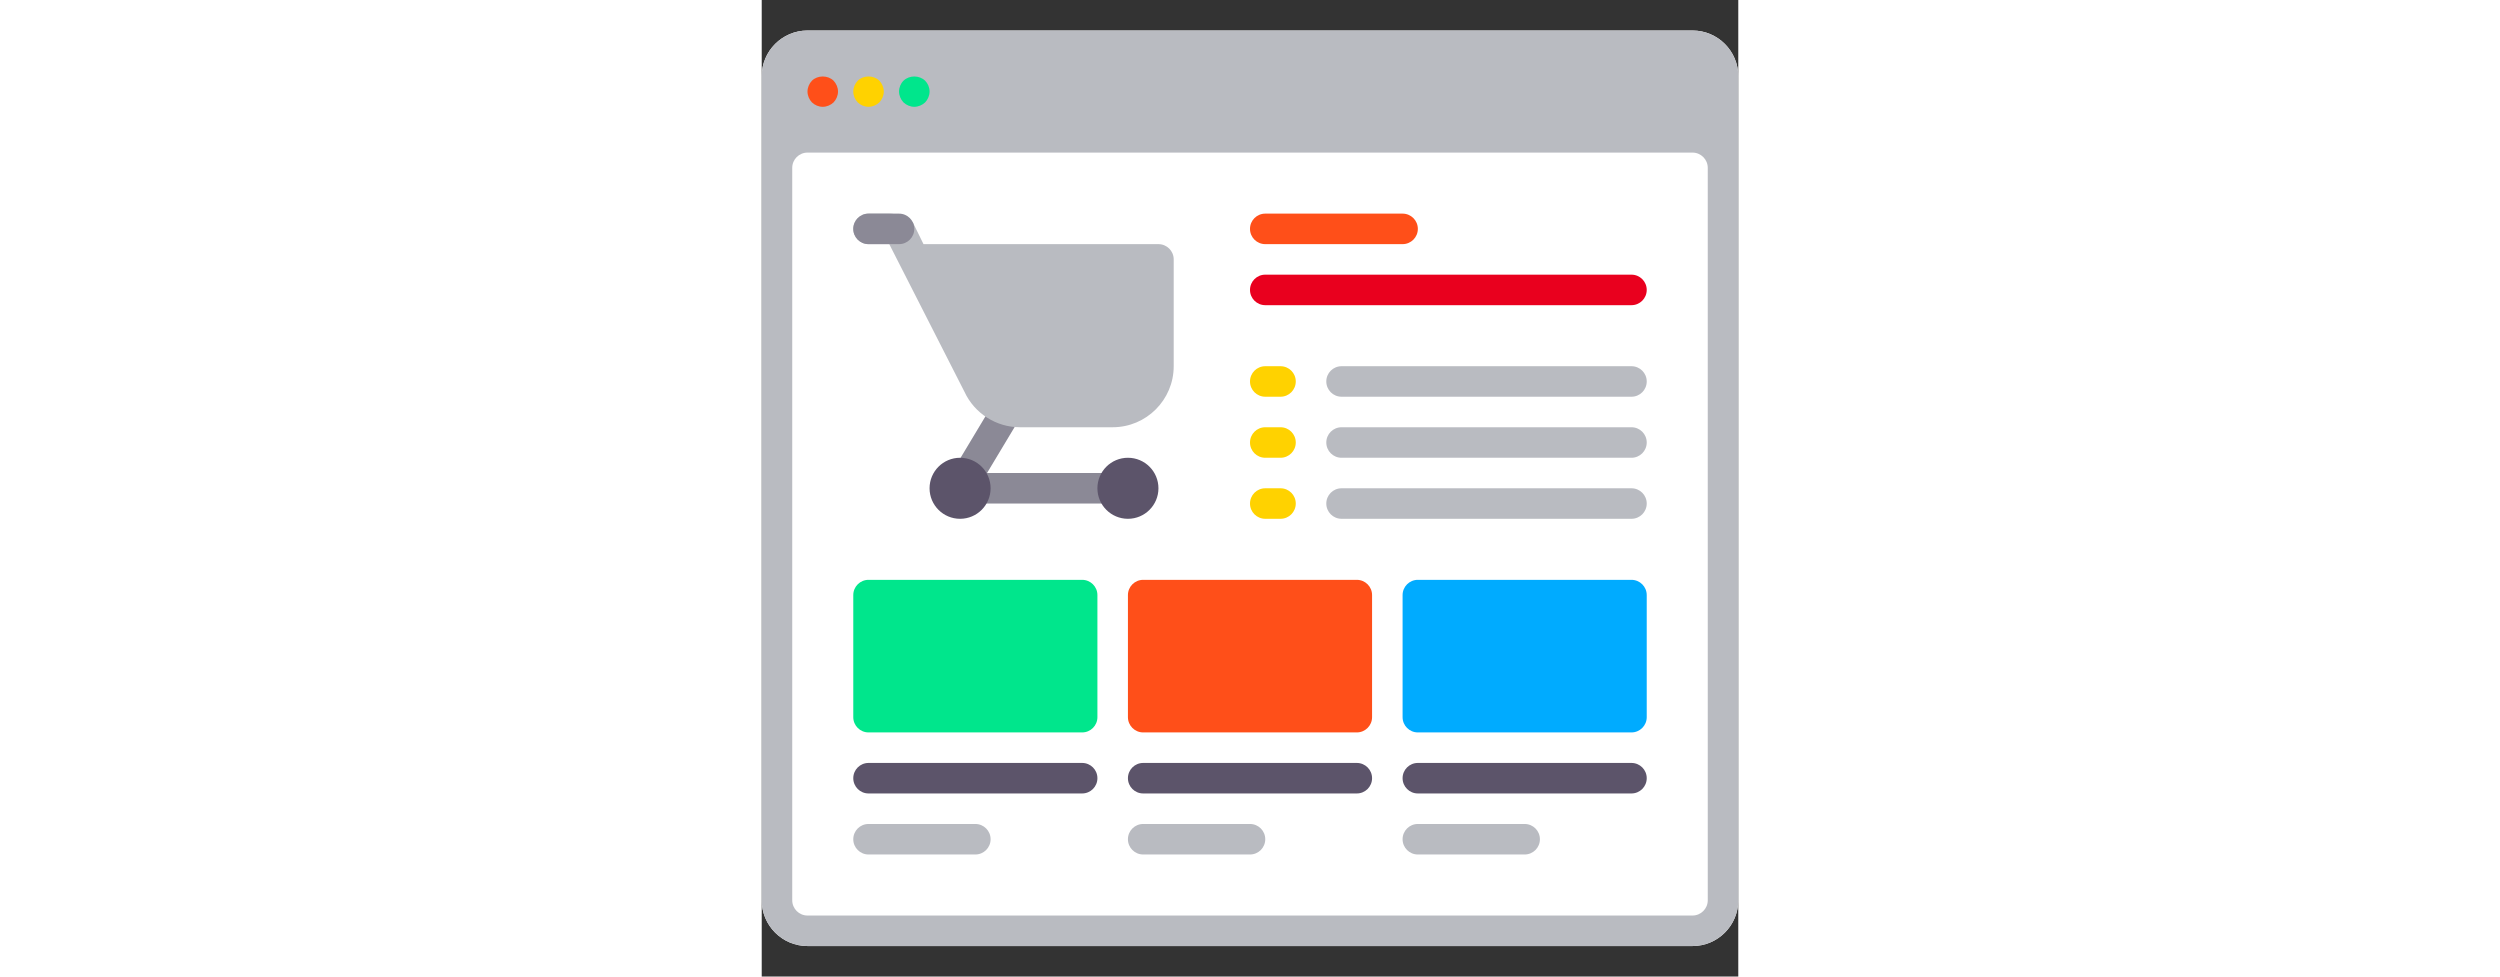 <?xml version="1.0" encoding="iso-8859-1"?>
<!-- Generator: Adobe Illustrator 19.1.0, SVG Export Plug-In . SVG Version: 6.00 Build 0)  -->
<svg version="1.1" id="Capa_1" xmlns="http://www.w3.org/2000/svg" xmlns:xlink="http://www.w3.org/1999/xlink" height="200px" x="0px" y="0px"
	 viewBox="0 0 512 512" style="enable-background:new 0 0 512 512;" xml:space="preserve">
<rect x="0" y="0" width="512" height="512" fill="#333333" stroke="none"/>
<g>
	<g>
		<path style="fill:#FFFFFF;" d="M488,16H24C10.766,16,0,26.766,0,40v432c0,13.234,10.766,24,24,24h464c13.234,0,24-10.766,24-24V40
			C512,26.766,501.234,16,488,16z"/>
	</g>
	<g>
		<path style="fill:#B9BBC1;" d="M488,16H24C10.766,16,0,26.766,0,40v432c0,13.234,10.766,24,24,24h464c13.234,0,24-10.766,24-24V40
			C512,26.766,501.234,16,488,16z M496,472c0,4.418-3.582,8-8,8H24c-4.418,0-8-3.582-8-8V88c0-4.418,3.582-8,8-8h464
			c4.418,0,8,3.582,8,8V472z"/>
	</g>
	<g>
		<g>
			<path style="fill:#FF4F19;" d="M32,56c-2.164,0-4.164-0.883-5.68-2.32C24.875,52.156,24,50.078,24,48s0.875-4.164,2.32-5.68
				c2.961-2.961,8.398-2.961,11.359,0C39.117,43.836,40,45.922,40,48s-0.883,4.156-2.32,5.68C36.156,55.117,34.078,56,32,56z"/>
		</g>
	</g>
	<g>
		<g>
			<path style="fill:#FFD200;" d="M56,56c-2.078,0-4.164-0.883-5.68-2.32C48.875,52.156,48,50.156,48,48
				c0-2.078,0.875-4.164,2.32-5.68c2.961-2.961,8.398-2.961,11.359,0C63.117,43.836,64,45.922,64,48s-0.883,4.156-2.32,5.68
				C60.156,55.117,58.078,56,56,56z"/>
		</g>
	</g>
	<g>
		<g>
			<path style="fill:#00E68C;" d="M80,56c-2.078,0-4.164-0.883-5.68-2.32C72.875,52.156,72,50.078,72,48
				c0-2.164,0.875-4.242,2.32-5.68c3.039-2.961,8.32-2.961,11.359,0C87.117,43.758,88,45.836,88,48c0,2.078-0.883,4.156-2.32,5.68
				C84.156,55.117,82.078,56,80,56z"/>
		</g>
	</g>
	<g>
		<g>
			<path style="fill:#5C546A;" d="M168,416H56c-4.422,0-8-3.578-8-8c0-4.422,3.578-8,8-8h112c4.422,0,8,3.578,8,8
				C176,412.422,172.422,416,168,416z"/>
		</g>
	</g>
	<g>
		<g>
			<path style="fill:#5C546A;" d="M312,416H200c-4.422,0-8-3.578-8-8c0-4.422,3.578-8,8-8h112c4.422,0,8,3.578,8,8
				C320,412.422,316.422,416,312,416z"/>
		</g>
	</g>
	<g>
		<g>
			<path style="fill:#5C546A;" d="M456,416H344c-4.422,0-8-3.578-8-8c0-4.422,3.578-8,8-8h112c4.422,0,8,3.578,8,8
				C464,412.422,460.422,416,456,416z"/>
		</g>
	</g>
	<g>
		<g>
			<path style="fill:#B9BBC1;" d="M400,448h-56c-4.422,0-8-3.578-8-8s3.578-8,8-8h56c4.422,0,8,3.578,8,8S404.422,448,400,448z"/>
		</g>
	</g>
	<g>
		<g>
			<path style="fill:#B9BBC1;" d="M256,448h-56c-4.422,0-8-3.578-8-8s3.578-8,8-8h56c4.422,0,8,3.578,8,8S260.422,448,256,448z"/>
		</g>
	</g>
	<g>
		<g>
			<path style="fill:#B9BBC1;" d="M112,448H56c-4.422,0-8-3.578-8-8s3.578-8,8-8h56c4.422,0,8,3.578,8,8S116.422,448,112,448z"/>
		</g>
	</g>
	<g>
		<g>
			<path style="fill:#FF4F19;" d="M336,128h-72c-4.422,0-8-3.578-8-8c0-4.422,3.578-8,8-8h72c4.422,0,8,3.578,8,8
				C344,124.422,340.422,128,336,128z"/>
		</g>
	</g>
	<g>
		<g>
			<path style="fill:#E9001E;" d="M456,160H264c-4.422,0-8-3.578-8-8s3.578-8,8-8h192c4.422,0,8,3.578,8,8S460.422,160,456,160z"/>
		</g>
	</g>
	<g>
		<g>
			<path style="fill:#B9BBC1;" d="M456,208H304c-4.422,0-8-3.578-8-8c0-4.422,3.578-8,8-8h152c4.422,0,8,3.578,8,8
				C464,204.422,460.422,208,456,208z"/>
		</g>
	</g>
	<g>
		<g>
			<path style="fill:#B9BBC1;" d="M456,240H304c-4.422,0-8-3.578-8-8c0-4.422,3.578-8,8-8h152c4.422,0,8,3.578,8,8
				C464,236.422,460.422,240,456,240z"/>
		</g>
	</g>
	<g>
		<g>
			<path style="fill:#B9BBC1;" d="M456,272H304c-4.422,0-8-3.578-8-8s3.578-8,8-8h152c4.422,0,8,3.578,8,8S460.422,272,456,272z"/>
		</g>
	</g>
	<g>
		<g>
			<path style="fill:#FFD200;" d="M272,208h-8c-4.422,0-8-3.578-8-8c0-4.422,3.578-8,8-8h8c4.422,0,8,3.578,8,8
				C280,204.422,276.422,208,272,208z"/>
		</g>
	</g>
	<g>
		<g>
			<path style="fill:#FFD200;" d="M272,240h-8c-4.422,0-8-3.578-8-8c0-4.422,3.578-8,8-8h8c4.422,0,8,3.578,8,8
				C280,236.422,276.422,240,272,240z"/>
		</g>
	</g>
	<g>
		<g>
			<path style="fill:#FFD200;" d="M272,272h-8c-4.422,0-8-3.578-8-8s3.578-8,8-8h8c4.422,0,8,3.578,8,8S276.422,272,272,272z"/>
		</g>
	</g>
	<g>
		<g>
			<g>
				<path style="fill:#8B8996;" d="M184,264h-72c-4.422,0-8-3.578-8-8s3.578-8,8-8h72c4.422,0,8,3.578,8,8S188.422,264,184,264z"/>
			</g>
		</g>
		<g>
			<g>
				<path style="fill:#8B8996;" d="M103.992,264c-1.398,0-2.82-0.367-4.109-1.141c-3.789-2.273-5.016-7.188-2.742-10.977l24-40
					c2.273-3.781,7.18-5.023,10.977-2.742c3.789,2.273,5.016,7.188,2.742,10.977l-24,40C109.359,262.617,106.711,264,103.992,264z"
					/>
			</g>
		</g>
		<g>
			<circle style="fill:#5C546A;" cx="191.999" cy="256" r="16"/>
		</g>
		<g>
			<circle style="fill:#5C546A;" cx="103.999" cy="256" r="16"/>
		</g>
		<g>
			<g>
				<path style="fill:#B9BBC1;" d="M184,224h-48.648c-12.438,0-23.844-7.297-29.055-18.594L66.871,128H56c-4.422,0-8-3.578-8-8
					c0-4.422,3.578-8,8-8h10.883c6.227,0,12.283,4.465,12.283,4.465L84.82,128H208c4.422,0,8,3.578,8,8v56
					C216,209.648,201.648,224,184,224z"/>
			</g>
		</g>
		<g>
			<path style="fill:#8B8996;" d="M72,128H56c-4.418,0-8-3.582-8-8v0c0-4.418,3.582-8,8-8h16c4.418,0,8,3.582,8,8v0
				C80,124.418,76.418,128,72,128z"/>
		</g>
	</g>
	<g>
		<path style="fill:#00E68C;" d="M168,304H56c-4.418,0-8,3.582-8,8v64c0,4.418,3.582,8,8,8h112c4.418,0,8-3.582,8-8v-64
			C176,307.582,172.418,304,168,304z"/>
	</g>
	<g>
		<path style="fill:#FF4F19;" d="M312,304H200c-4.418,0-8,3.582-8,8v64c0,4.418,3.582,8,8,8h112c4.418,0,8-3.582,8-8v-64
			C320,307.582,316.418,304,312,304z"/>
	</g>
	<g>
		<path style="fill:#00ABFF;" d="M456,304H344c-4.418,0-8,3.582-8,8v64c0,4.418,3.582,8,8,8h112c4.418,0,8-3.582,8-8v-64
			C464,307.582,460.418,304,456,304z"/>
	</g>
</g>
<g>
</g>
<g>
</g>
<g>
</g>
<g>
</g>
<g>
</g>
<g>
</g>
<g>
</g>
<g>
</g>
<g>
</g>
<g>
</g>
<g>
</g>
<g>
</g>
<g>
</g>
<g>
</g>
<g>
</g>
</svg>
